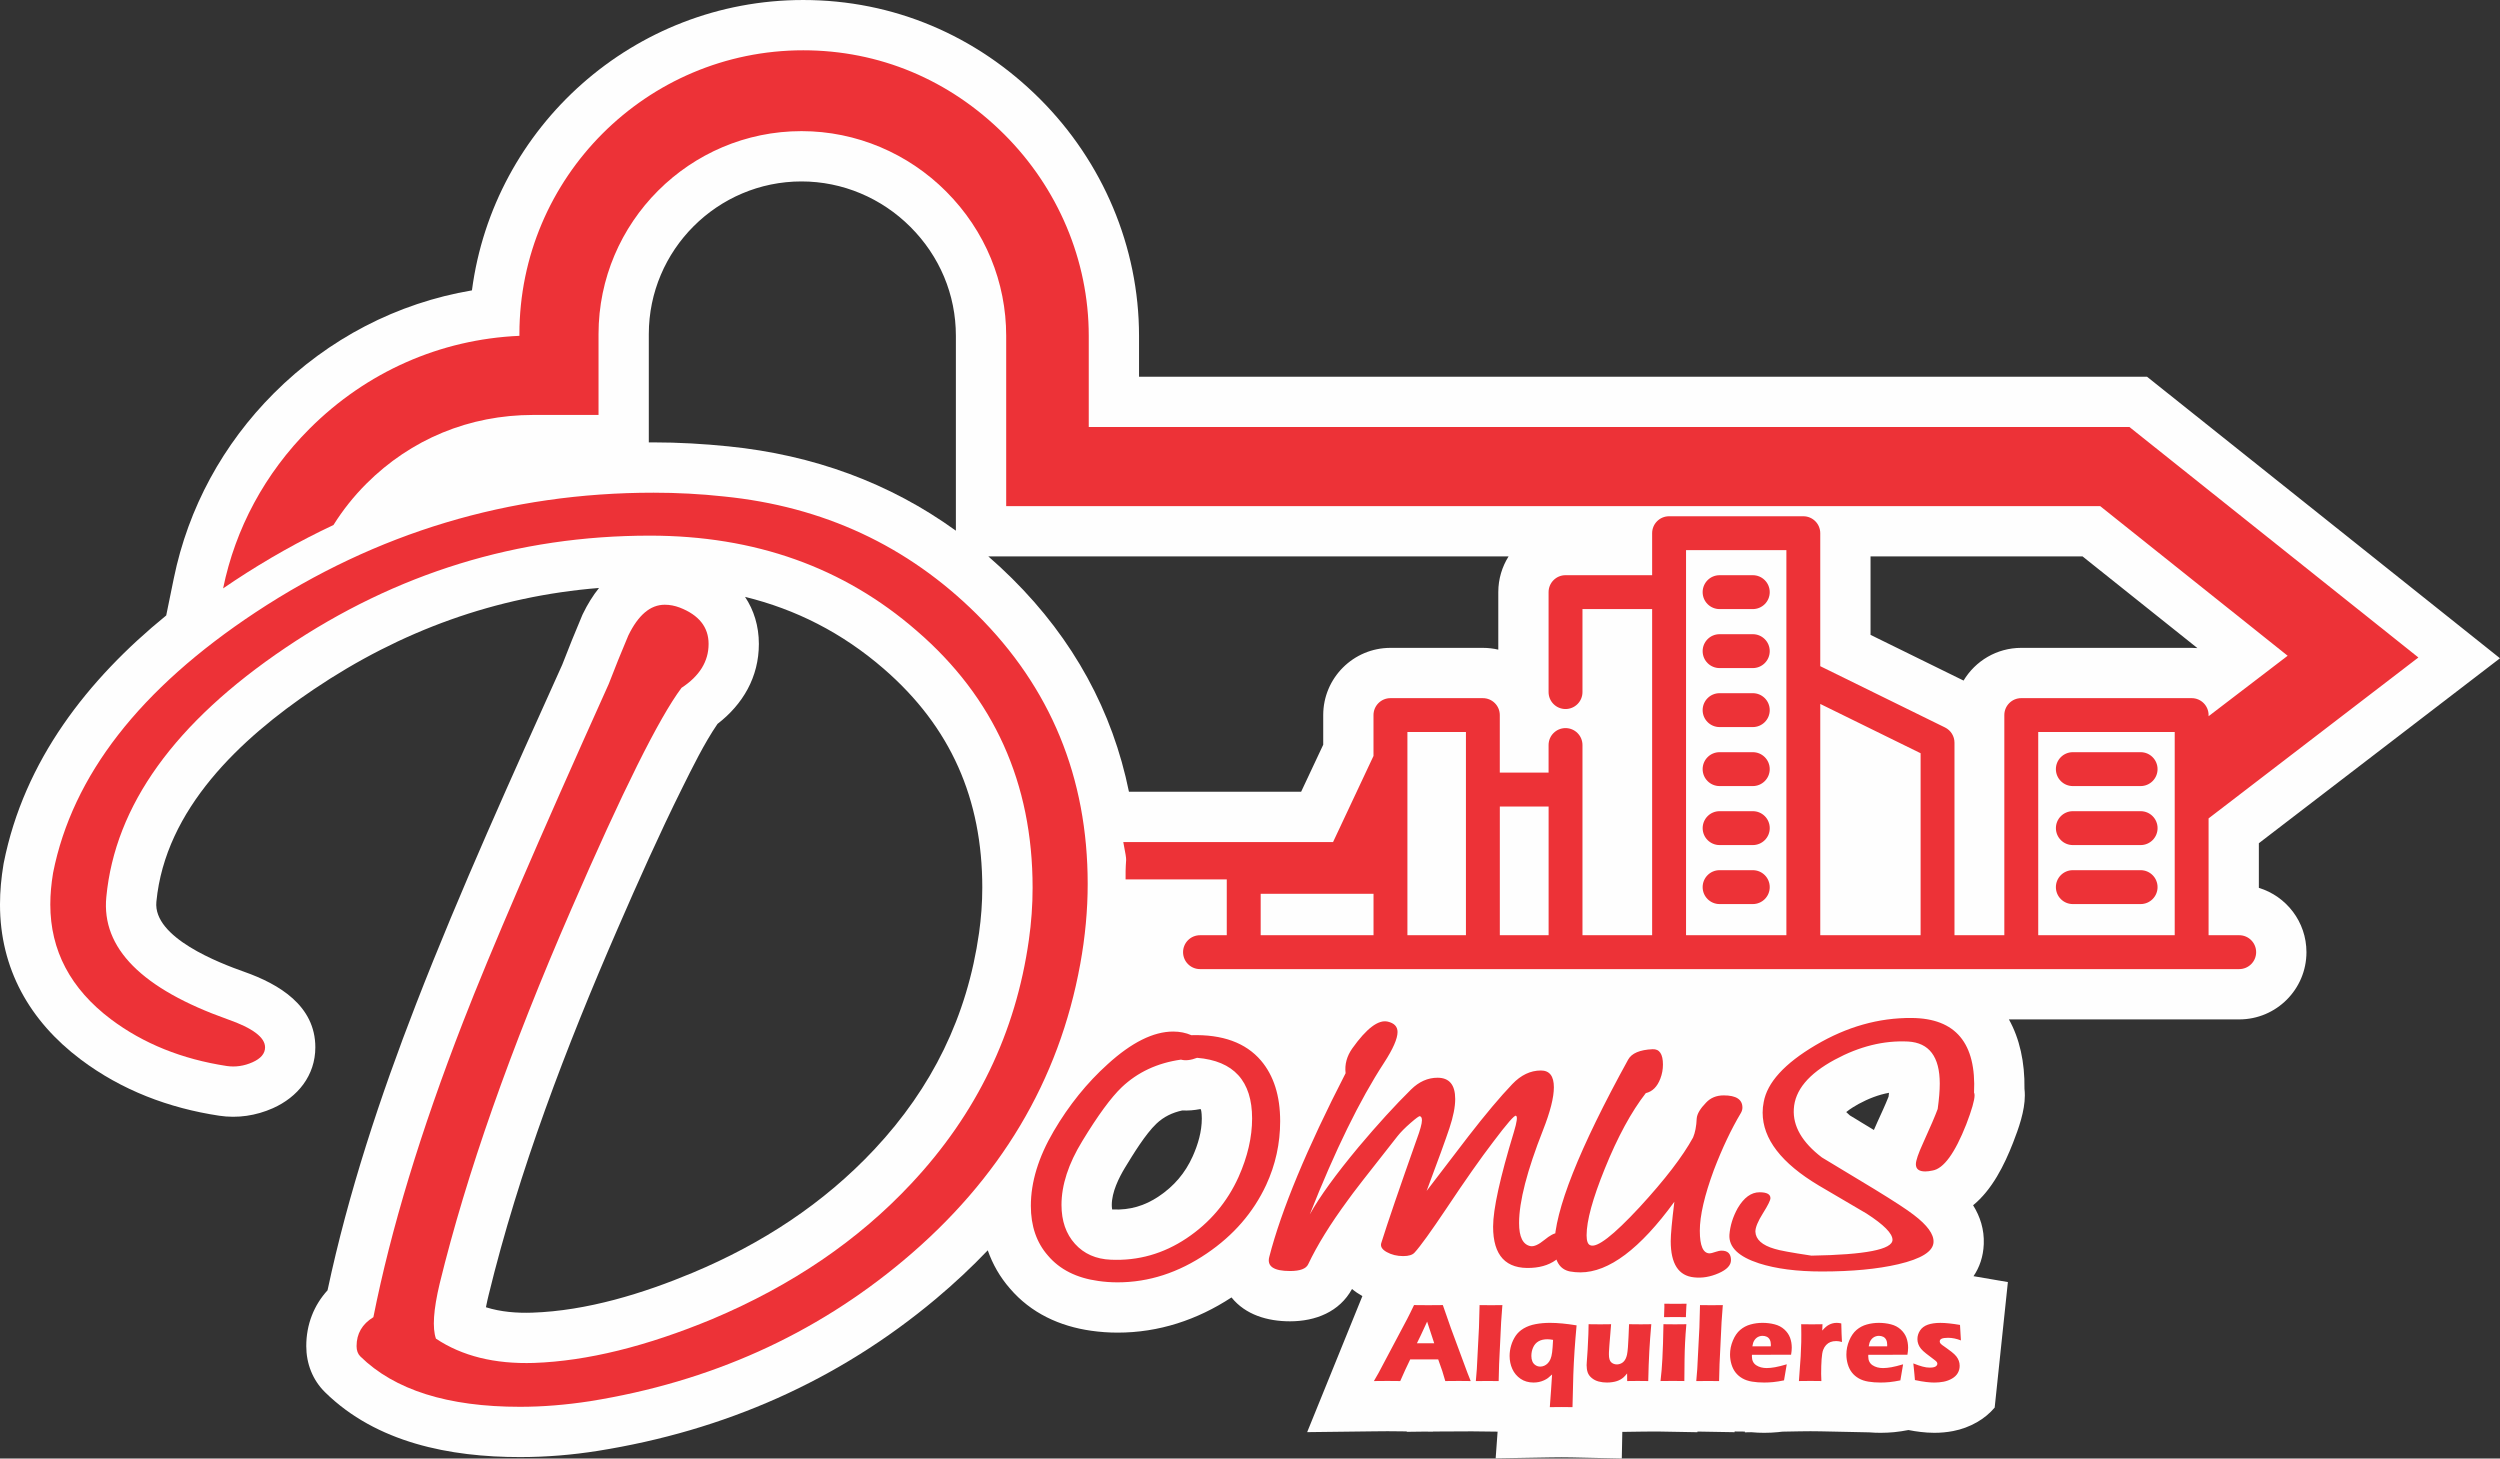 <?xml version="1.0" encoding="UTF-8"?>
<!DOCTYPE svg PUBLIC "-//W3C//DTD SVG 1.1//EN" "http://www.w3.org/Graphics/SVG/1.1/DTD/svg11.dtd">
<!-- Creator: CorelDRAW 2020 (64-Bit) -->
<svg xmlns="http://www.w3.org/2000/svg" xml:space="preserve" width="446.111mm" height="260.263mm" version="1.1" style="shape-rendering:geometricPrecision; text-rendering:geometricPrecision; image-rendering:optimizeQuality; fill-rule:evenodd; clip-rule:evenodd"
viewBox="0 0 3697.41 2157.08"
 xmlns:xlink="http://www.w3.org/1999/xlink"
 xmlns:xodm="http://www.corel.com/coreldraw/odm/2003">
 <rect x="0" y="0" width="3697.41" height="2157.08" fill="#333333" stroke="none"/>
 <defs>
  <style type="text/css">
   <![CDATA[
    .fil0 {fill:#FEFEFE}
    .fil1 {fill:#ED3237;fill-rule:nonzero}
   ]]>
  </style>
 </defs>
 <g id="Capa_x0020_1">
  <path class="fil0" d="M2918.76 1887.43l50.83 8.69 -19.53 185.67c-7.32,8.6 -16.13,15.83 -26.04,21.54 -11.01,6.34 -22.97,10.76 -35.44,13.16 -9.16,1.76 -18.46,2.6 -27.78,2.6 -6.81,0 -13.63,-0.52 -20.39,-1.29 -6,-0.68 -11.97,-1.67 -17.9,-2.83 -6.9,1.34 -13.88,2.45 -20.87,3.13 -6.77,0.65 -13.56,0.99 -20.36,0.99 -5.6,0 -11.21,-0.22 -16.79,-0.69l-72.31 -1.52c-4.83,-0.1 -9.67,-0.15 -14.5,-0.15 -5.26,0 -10.53,0.06 -15.79,0.16l-25.95 0.48c-2.13,0.28 -4.25,0.53 -6.38,0.73 -6.77,0.65 -13.56,0.99 -20.36,0.99 -6.33,0 -12.66,-0.28 -18.96,-0.89l-9.71 0.18 0.08 -1.11 -15.17 -0.15 0 1.06 -54.96 -0.94 -0.02 0.97 -58.37 -1.04 -20.63 0.1 -32.13 0.47 -0.75 39.33 -74.55 -1.62c-4.93,-0.11 -9.85,-0.15 -14.78,-0.15 -5.3,0 -10.59,0.07 -15.89,0.16l-81.35 1.38 2.87 -39.47 -37.87 -0.45 -57.54 0.27 -0.1 0.23 -12.85 -0.14 -25.97 0.33 -0.16 -0.61 -10.3 -0.11c-5.98,-0.07 -11.98,-0.16 -17.97,-0.16 -6.43,0 -12.86,0.09 -19.29,0.16l-99.6 1.2 81.68 -201.24c-5.42,-3 -10.58,-6.51 -15.34,-10.48 -18.5,33.9 -54.17,47.81 -91.68,47.81 -33.36,0 -65.9,-9.61 -86.56,-35.33 -50.81,33.22 -107.37,52.06 -168.46,52.06 -12.96,0 -25.9,-0.93 -38.73,-2.73 -46.96,-6.57 -89.41,-26.17 -120.49,-62.52 -14.89,-17.05 -25.69,-36.1 -32.8,-56.49 -23.77,24.93 -49.29,48.79 -76.47,71.6 -144.9,121.56 -313.34,195.21 -500.1,224.99 -38.13,6.08 -76.68,9.21 -115.29,9.21 -103.14,0 -212.11,-21.02 -288.29,-95.91 -18.46,-18.14 -27.76,-42.48 -27.76,-68.23 0,-31.92 11.25,-60.37 31.47,-82.53 30.62,-144.11 77.84,-286.6 131,-423.57 65.43,-168.59 141.84,-336.72 216.1,-501.65 9.33,-24.2 19.06,-48.25 29.17,-72.14l0.74 -1.75 0.83 -1.71c6.61,-13.64 14.49,-26.49 23.66,-37.92 -152.25,12.35 -292.48,62.71 -421.97,150 -108.06,72.85 -219.48,176.68 -232.68,314.16 -5.1,53.08 93.39,90.61 130.3,103.67 50.98,18.04 104.8,49.88 104.8,111.55 0,41.64 -25.99,73.7 -62.82,90.07 -24.98,11.1 -52.24,15.19 -79.3,11.1 -74.52,-11.26 -144.37,-37.67 -204.83,-83.15 -75.47,-56.77 -119.43,-134.17 -119.43,-229.3 0,-19.82 1.9,-39.63 5.15,-59.18l0.19 -1.14 0.22 -1.13c30.09,-151.4 124.14,-271.34 240.28,-366l11.23 -54.89c21.33,-104.29 72.85,-198.57 148.14,-273.86 80.53,-80.53 182.12,-133.29 292.79,-152.01 31.76,-242.08 239.29,-429.44 489.92,-429.44 133.26,0 256.05,52.25 350.24,146.44 92.87,92.87 146.44,218.66 146.44,350.24l0 60.45 1490.74 0 522.07 416.41 -356.62 273.54 0 66.01c40.74,12.43 70.39,50.33 70.39,95.13 0,54.9 -44.54,99.44 -99.44,99.44l-340.61 0c15.83,28.36 23.62,63.29 23.01,102.48 0.37,3.27 0.55,6.58 0.55,9.91 0,23.01 -9.07,48.61 -17.38,69.9 -13,33.29 -31.02,69.6 -59.13,92.58 10.44,16.78 16.64,35.83 15.77,57.44 -0.76,18.74 -6.32,34.41 -15.19,47.48zm-1505.04 -1102.57l0 -288.18c0,-61.11 -24.1,-117.95 -67.25,-161.1 -42.76,-42.76 -100.46,-67.25 -161.1,-67.25 -124.3,0 -225.81,101.5 -225.81,225.8l0 160.15c2.3,-0.01 4.61,-0.02 6.91,-0.02 37.11,0 74.17,2.16 111.09,5.9 125.13,12.7 237.94,53.77 336.15,124.69zm255.96 386.11l254.66 0 32.66 -69.54 0 -43.82c0,-54.9 44.55,-99.44 99.44,-99.44l136.67 0c7.85,0 15.49,0.91 22.82,2.63l0 -85.03c0,-19.42 5.57,-37.54 15.21,-52.86l-769.43 0c11.9,10.32 23.55,21.13 34.95,32.44 91.32,90.52 148.76,196.5 173.02,315.62zm1096.79 -348.06l0 116.04 137.58 67.59c17.38,-28.97 49.1,-48.38 85.33,-48.38l251.97 0c2.89,0 5.74,0.12 8.57,0.36l-169.91 -135.62 -313.54 0zm-1664.58 59.83c13.05,19.6 20.45,43.03 20.45,69.63 0,49.04 -23.67,89.34 -61.16,118.24 -19.48,28.35 -37.55,65.31 -52.22,94.79 -34.04,68.43 -65.32,138.75 -95.79,208.83 -75.62,173.94 -145.79,357.13 -190.65,541.68 -1.01,4.17 -2.52,10.62 -3.84,17.46 21.96,6.94 45.65,8.78 68.53,8.01 80.68,-2.73 163.58,-28.2 237.54,-59.17 101.47,-42.5 193.17,-101.9 268.57,-182.46 85.11,-90.93 137.23,-196.64 154.66,-320.01 3.13,-22.17 4.79,-44.54 4.79,-66.93 0,-131.03 -46.47,-237.61 -145.59,-323.57 -61.9,-53.68 -130.59,-88.17 -205.29,-106.49zm1669.53 788.47c1.67,-3.97 3.41,-7.89 5.17,-11.74 5.55,-12.17 11.54,-24.97 16.55,-37.61 0.22,-1.87 0.43,-3.75 0.6,-5.63 -15.63,2.79 -30.63,8.78 -44.75,16.39 -4.03,2.18 -12.8,7.32 -18.5,12.09 1.7,1.73 3.67,3.48 5.44,4.98 5.96,3.45 11.97,7.31 17.14,10.43 6.12,3.69 12.23,7.39 18.35,11.1zm-995.32 -30.5c-0.37,-0.13 -0.77,-0.25 -1.18,-0.37 -8.7,1.68 -17.52,2.4 -26.36,1.97 -14.41,3.13 -27.25,9.1 -38.29,19.6 -16.26,15.46 -34.48,45.38 -46.12,64.48 -9.58,15.72 -19.86,36.79 -19.86,55.69 0,1.41 0.1,4.53 0.55,6.62 0.45,0.04 0.88,0.06 1.23,0.07 24.97,1.07 46.81,-5.38 67.57,-19.28 22.62,-15.16 39.2,-34.49 50.34,-59.35 7.85,-17.51 13.46,-36.62 13.46,-55.94 0,-2.95 -0.24,-9.62 -1.33,-13.49z"/>
  <g id="_2293143925904">
   <path id="key:4_2_" class="fil1" d="M2592.31 900.82l-49.1 0c-13.84,0 -25.06,-11.21 -25.06,-25.06 0,-13.84 11.21,-25.06 25.06,-25.06l49.1 0c13.84,0 25.06,11.22 25.06,25.06 -0,13.84 -11.22,25.06 -25.06,25.06zm0 87.25l-49.1 0c-13.84,0 -25.06,-11.21 -25.06,-25.06 0,-13.84 11.21,-25.06 25.06,-25.06l49.1 0c13.84,0 25.06,11.21 25.06,25.06 -0,13.84 -11.22,25.06 -25.06,25.06zm0 87.25l-49.1 0c-13.84,0 -25.06,-11.21 -25.06,-25.06 0,-13.84 11.21,-25.06 25.06,-25.06l49.1 0c13.84,0 25.06,11.21 25.06,25.06 0,13.84 -11.22,25.06 -25.06,25.06zm0 87.26l-49.1 0c-13.84,0 -25.06,-11.21 -25.06,-25.06 0,-13.84 11.21,-25.06 25.06,-25.06l49.1 0c13.84,0 25.06,11.22 25.06,25.06 -0,13.84 -11.22,25.06 -25.06,25.06zm0 174.51l-49.1 0c-13.84,0 -25.06,-11.21 -25.06,-25.06 0,-13.84 11.21,-25.06 25.06,-25.06l49.1 0c13.84,0 25.06,11.21 25.06,25.06 -0,13.84 -11.22,25.06 -25.06,25.06zm573.57 -174.51l-100.24 0c-13.84,0 -25.06,-11.21 -25.06,-25.06 0,-13.84 11.21,-25.06 25.06,-25.06l100.24 0c13.84,0 25.06,11.22 25.06,25.06 0,13.84 -11.22,25.06 -25.06,25.06zm0 174.51l-100.24 0c-13.84,0 -25.06,-11.21 -25.06,-25.06 0,-13.84 11.21,-25.06 25.06,-25.06l100.24 0c13.84,0 25.06,11.21 25.06,25.06 0,13.84 -11.22,25.06 -25.06,25.06zm145.87 46.06l-45.34 0 0 -172.77 310.28 -237.99 -427.38 -340.89 -1539.09 0 0 -134.83c0,-111.93 -45.79,-218.78 -124.65,-297.64 -81.41,-81.41 -185.71,-124.65 -297.64,-124.65 -231.5,0 -419.75,188.25 -419.75,419.75l0 2.54c-117.02,5.09 -226.41,53.42 -310.36,137.37 -66.08,66.08 -109.74,147.58 -127.86,236.17 5.74,-3.93 11.51,-7.82 17.31,-11.65 47.38,-31.3 96.03,-58.65 145.9,-82.07 13.69,-21.87 29.93,-42.37 48.6,-61.04 66.14,-66.14 152.64,-101.76 246.76,-101.76l96.67 0 -0 -119.57c0,-165.36 134.83,-300.18 300.19,-300.18 81.41,0 157.73,33.07 213.69,89.04 58.51,58.51 89.04,134.83 89.04,213.69l0 251.85 1617.95 0 277.29 221.32 -116.94 89.42 0 -1.67c0,-13.84 -11.21,-25.06 -25.06,-25.06l-251.97 0c-13.84,0 -25.06,11.21 -25.06,25.06l0 325.55 -73.72 0 0 -284.75c0,-9.55 -5.43,-18.28 -14.01,-22.49l-184.5 -90.64 0 -196.67c0,-13.84 -11.21,-25.06 -25.06,-25.06l-74.2 0 -50.12 0 -74.2 0c-13.84,0 -25.06,11.21 -25.06,25.06l0 62.1 -128.09 -0c-13.84,0 -25.06,11.21 -25.06,25.06l0 147.82c0,13.84 11.22,25.06 25.06,25.06 13.84,0 25.06,-11.21 25.06,-25.06l0 -122.76 103.03 0 0 482.34 -103.03 0 0 -215.41 0 -65.85c0,-13.84 -11.22,-25.06 -25.06,-25.06 -13.84,0 -25.06,11.21 -25.06,25.06l0 40.79 -72.15 0 0 -85.08c0,-13.84 -11.22,-25.06 -25.06,-25.06l-136.67 0c-13.84,0 -25.06,11.21 -25.06,25.06l0 60.42 -59.8 127.33 -310.26 0c7.09,37.68 3.04,14.91 3.41,55.22l149.64 -0 0 82.59 -39.57 0c-13.84,-0 -25.06,11.21 -25.06,25.05 0,13.84 11.22,25.06 25.06,25.06l64.63 0 217.01 0 136.66 0 122.26 0 153.14 0 198.51 0 198.51 0 123.84 0 251.96 0 70.4 0c13.84,0 25.06,-11.21 25.06,-25.06 0,-13.84 -11.21,-25.06 -25.05,-25.06zm-1447.25 -61.29l166.89 0 0 61.29 -166.89 0 0 -61.29zm217.01 -25.06l0 -214.15 86.55 0 0 85.08 0 215.41 -86.55 0 0 -86.34zm136.67 -104.01l72.15 0 0 190.36 -72.15 0 0 -190.36zm275.41 -317.04l0 -62.1 148.4 0 0 187.22 0 382.27 -148.4 0 0 -507.39zm198.51 507.4l0 -342.04 148.4 72.9 0 269.14 -148.4 0zm322.36 0l0 -300.5 201.85 0 0 300.5 -201.85 0zm-422.13 -133.31l-49.1 0c-13.84,0 -25.06,-11.21 -25.06,-25.06 0,-13.84 11.21,-25.06 25.06,-25.06l49.1 0c13.84,0 25.06,11.21 25.06,25.06 -0,13.84 -11.22,25.06 -25.06,25.06zm573.57 0l-100.24 0c-13.84,0 -25.06,-11.21 -25.06,-25.06 0,-13.84 11.21,-25.06 25.06,-25.06l100.24 0c13.84,0 25.06,11.21 25.06,25.06 0,13.84 -11.22,25.06 -25.06,25.06z"/>
   <path class="fil1" d="M1597.59 1426.03c-31.3,172.16 -118.3,318.08 -261,437.77 -131.65,110.48 -286.32,179.99 -464,208.53 -35.91,5.52 -70.43,8.29 -103.57,8.29 -106.79,0 -185.51,-24.86 -236.14,-74.57 -3.68,-3.68 -5.52,-8.75 -5.52,-15.19 0,-18.41 8.29,-32.68 24.86,-42.81 25.78,-129.81 69.97,-275.27 132.57,-436.38 39.59,-102.19 111.4,-268.83 215.43,-499.91 9.21,-23.94 18.87,-47.87 29,-71.81 14.73,-30.38 32.68,-45.57 53.86,-45.57 7.37,0 14.73,1.38 22.1,4.14 28.54,11.05 42.81,29 42.81,53.86 0,25.78 -13.35,47.41 -40.05,64.9 -33.14,44.19 -87.46,153.29 -162.95,327.29 -90.22,207.14 -155.13,391.73 -194.72,553.77 -9.21,38.67 -11.05,65.83 -5.52,81.48 38.67,25.78 87,37.75 145,35.9 78.26,-2.76 166.18,-24.4 263.76,-64.9 117.84,-49.72 215.89,-116.46 294.15,-200.24 96.67,-103.11 154.67,-223.26 174,-360.43 3.68,-25.78 5.52,-51.56 5.52,-77.33 0,-154.67 -57.08,-281.26 -171.24,-379.77 -107.72,-93.91 -239.37,-140.86 -394.96,-140.86 -195.18,0 -374.7,55.24 -538.58,165.72 -163.87,110.48 -252.26,233.38 -265.15,368.72 -7.36,75.49 52.48,135.79 179.53,180.91 36.83,12.89 55.24,26.7 55.24,41.43 0,9.21 -6.21,16.57 -18.64,22.1 -12.43,5.52 -25.09,7.36 -37.98,5.52 -66.29,-10.13 -123.37,-33.14 -171.24,-69.05 -59.84,-45.11 -89.76,-101.73 -89.76,-169.86 0,-14.73 1.38,-30.38 4.14,-46.95 28.54,-143.62 128.43,-272.05 299.67,-385.29 178.6,-117.84 374.7,-176.76 588.29,-176.76 34.98,0 69.51,1.84 103.57,5.52 147.3,14.73 272.05,72.73 374.24,174 109.56,108.64 164.34,241.67 164.34,399.1 0,38.67 -3.68,78.25 -11.05,118.76z"/>
   <path class="fil1" d="M1872.56 1752.6c-18.95,40.62 -48.14,74.32 -87.57,101.09 -41.99,28.57 -86.03,42.85 -132.12,42.85 -9.73,0 -19.2,-0.67 -28.42,-2.01 -32.26,-4.46 -57.1,-16.96 -74.51,-37.49 -16.9,-19.19 -25.35,-43.74 -25.35,-73.65 0,-35.26 11.27,-72.08 33.8,-110.47 22.53,-38.38 49.16,-71.41 79.89,-99.09 35.33,-32.14 67.6,-48.2 96.79,-48.2 9.73,0 18.69,1.79 26.89,5.36 46.09,-1.34 80.4,11.16 102.93,37.49 18.95,22.32 28.42,52.22 28.42,89.71 0,33.03 -6.91,64.5 -20.74,94.4zm-40.71 -12.05c13.31,-29.9 19.97,-58.69 19.97,-86.37 0,-55.35 -27.14,-85.25 -81.42,-89.71 -9.22,3.57 -17.15,4.46 -23.81,2.68 -34.82,4.91 -64.01,18.52 -87.57,40.84 -15.87,15.18 -35.33,41.73 -58.38,79.67 -20.48,33.47 -30.73,64.94 -30.73,94.4 0,23.66 6.66,42.85 19.97,57.58 13.31,14.73 30.98,22.54 53,23.43 40.46,1.79 77.84,-8.82 112.15,-31.8 34.31,-22.99 59.91,-53.23 76.81,-90.72zm486.24 95.74c0,8.48 -4.35,16.51 -13.06,24.1 -10.24,8.93 -23.56,13.84 -39.94,14.73 -37.9,2.23 -56.84,-18.08 -56.84,-60.92 0,-25.89 10.24,-72.53 30.73,-139.93 4.61,-15.18 5.63,-23.21 3.07,-24.1 -2.05,-1.34 -13.31,11.6 -33.8,38.83 -18.44,24.1 -41.48,56.91 -69.13,98.42 -23.04,34.37 -38.66,56.01 -46.86,64.94 -3.07,3.57 -8.71,5.36 -16.9,5.36 -9.22,0 -17.41,-2.01 -24.58,-6.03 -7.17,-4.02 -9.73,-8.7 -7.68,-14.06 9.22,-29.46 26.63,-80.34 52.23,-152.65 5.12,-13.84 7.68,-23.21 7.68,-28.12 0,-3.57 -1.02,-5.58 -3.07,-6.03 -1.02,-0.45 -5.63,2.9 -13.83,10.04 -8.19,7.14 -14.59,13.61 -19.2,19.42 -43.02,54.45 -67.6,86.14 -73.74,95.07 -25.6,34.81 -45.06,66.28 -58.38,94.4 -3.07,6.7 -12.03,10.04 -26.88,10.04 -24.07,0 -34.31,-6.92 -30.73,-20.75 17.92,-69.63 55.56,-160.23 112.92,-271.82 -1.54,-12.94 1.79,-25.22 9.99,-36.82 21,-29.46 38.41,-42.62 52.23,-39.5 9.73,2.23 14.6,7.36 14.6,15.4 0,9.82 -6.66,24.99 -19.97,45.53 -35.85,54.9 -72.46,129.66 -109.84,224.28 14.34,-25.89 38.41,-59.14 72.21,-99.76 28.17,-33.48 54.03,-61.82 77.58,-85.03 11.78,-11.6 24.84,-17.41 39.18,-17.41 17.41,0 26.12,10.49 26.12,31.47 0,11.6 -2.82,25.89 -8.45,42.85 -5.63,16.96 -16.9,47.98 -33.8,93.06 20.48,-26.78 40.97,-53.56 61.45,-80.34 25.6,-33.03 47.37,-58.92 65.29,-77.66 12.8,-13.39 26.89,-20.08 42.25,-20.08 12.8,0 19.2,8.26 19.2,24.77 0,15.18 -5.38,36.38 -16.13,63.6 -23.56,59.81 -35.34,105.56 -35.34,137.25 0,20.53 5.63,31.91 16.9,34.15 5.12,0.89 11.91,-2.12 20.36,-9.04 8.45,-6.92 14.98,-10.38 19.59,-10.38 9.73,0 14.59,4.24 14.59,12.72zm256.56 -190.14c-14.34,24.1 -27.65,52.22 -39.94,84.36 -13.83,37.49 -20.74,67.4 -20.74,89.71 0,22.32 4.87,33.47 14.59,33.47 1.54,0 4.23,-0.67 8.07,-2.01 3.84,-1.34 7.04,-2.01 9.6,-2.01 9.22,0 13.83,4.69 13.83,14.06 0,7.59 -6.14,14.06 -18.44,19.42 -12.29,5.36 -24.32,7.36 -36.1,6.03 -23.04,-2.23 -34.57,-20.09 -34.57,-53.56 0,-9.82 1.79,-29.23 5.38,-58.25 -50.7,69.63 -97.04,104.44 -139.03,104.44 -5.12,0 -10.24,-0.45 -15.36,-1.34 -15.36,-3.12 -23.04,-15.85 -23.04,-38.16 0,-51.33 36.36,-143.05 109.08,-275.17 5.12,-9.37 17.16,-14.51 36.1,-15.4 10.24,-0.45 15.36,7.14 15.36,22.76 0,7.14 -1.28,14.06 -3.84,20.76 -4.61,12.05 -11.78,19.19 -21.51,21.42 -21.51,27.67 -41.74,64.94 -60.68,111.81 -17.92,44.19 -26.88,76.99 -26.88,98.42 0,8.48 1.79,13.39 5.38,14.73 9.73,4.46 34.05,-14.28 72.97,-56.24 37.38,-40.62 63.76,-74.98 79.12,-103.1 3.07,-7.14 4.87,-16.51 5.38,-28.12 0.51,-6.7 5.12,-14.51 13.83,-23.43 6.66,-7.14 15.36,-10.71 26.12,-10.71 18.44,0 27.65,6.03 27.65,18.08 0,2.68 -0.77,5.36 -2.31,8.03zm344.9 -30.13c0.51,0.89 0.77,2.23 0.77,4.02 0,7.14 -4.1,21.42 -12.29,42.85 -16.9,42.85 -33.54,65.61 -49.93,68.29 -4.1,0.89 -7.68,1.34 -10.75,1.34 -9.22,0 -13.83,-3.57 -13.83,-10.71 0,-5.36 3.59,-15.85 10.75,-31.47 10.75,-23.66 17.92,-40.39 21.51,-50.21 2.05,-14.73 3.07,-27.23 3.07,-37.49 0,-39.72 -15.62,-60.48 -46.86,-62.26 -35.85,-1.79 -71.95,7.14 -108.31,26.78 -38.92,20.98 -59.15,45.3 -60.68,72.98 -1.54,25.44 12.29,49.32 41.48,71.64 1.02,0.45 26.88,16.07 77.58,46.86 29.19,17.85 48.65,30.57 58.38,38.16 19.97,15.18 29.7,28.57 29.19,40.17 -0.51,13.84 -17.92,24.77 -52.23,32.81 -30.73,7.14 -68.37,10.71 -112.92,10.71 -36.87,0 -67.85,-4.02 -92.95,-12.05 -30.21,-9.82 -44.81,-23.88 -43.78,-42.18 1.02,-13.39 5.12,-26.56 12.29,-39.5 9.22,-15.62 19.97,-23.43 32.26,-23.43 10.75,0 16.13,2.9 16.13,8.7 0,3.12 -3.71,10.6 -11.14,22.43 -7.43,11.83 -11.14,20.87 -11.14,27.11 0.51,11.6 9.99,20.09 28.42,25.44 6.66,2.23 24.84,5.58 54.54,10.04 79.89,-1.34 119.83,-9.15 119.83,-23.43 0,-9.37 -12.8,-22.32 -38.41,-38.83 -23.56,-13.84 -47.11,-27.67 -70.67,-41.51 -55.31,-33.03 -82.96,-68.96 -82.96,-107.79 0,-5.36 0.51,-10.49 1.54,-15.4 5.12,-29.01 30.73,-57.13 76.81,-84.36 46.09,-27.23 93.46,-40.62 142.11,-40.17 65.04,0.45 95.76,37.27 92.18,110.47z"/>
   <path class="fil1" d="M2031.94 2042.53l6.82 -11.85 42.51 -80.18 4.52 -8.96c1.32,-2.64 3.14,-6.43 5.5,-11.37 9.66,0.11 16.7,0.17 21.14,0.17 7.72,0 14.88,-0.06 21.48,-0.17l11.99 34.34 24.45 66 4.77 12.02c-9.49,-0.11 -15.24,-0.17 -17.27,-0.17 -4.6,0 -11.4,0.06 -20.33,0.17 -2.41,-9.07 -5.9,-19.74 -10.47,-32.01l-41.41 0c-4.74,9.69 -9.66,20.35 -14.74,32.01 -10.22,-0.11 -16.48,-0.17 -18.78,-0.17 -4.18,0 -10.89,0.06 -20.19,0.17zm63.65 -55.93l25.55 0c-6.37,-19.34 -9.85,-30.01 -10.47,-31.98 -3.59,8.06 -6.65,14.65 -9.18,19.82l-5.9 12.16zm87.12 55.93l1.46 -17.71 3.17 -61.54 0.9 -33.1c7.61,0.11 13.34,0.17 17.18,0.17 5,0 10.5,-0.06 16.54,-0.17l-1.85 25.27 -3 62.24 -0.65 24.85c-5.9,-0.06 -11.17,-0.08 -15.89,-0.08l-17.86 0.08zm109.41 38.58l1.91 -26.25c0.34,-3.9 0.81,-11.26 1.43,-22.07 -2.47,2.3 -4.49,4.07 -6.09,5.28 -1.6,1.21 -3.57,2.33 -5.9,3.4 -2.33,1.07 -4.8,1.88 -7.41,2.44 -2.58,0.53 -5.28,0.81 -8,0.81 -7.41,0 -13.81,-1.85 -19.23,-5.56 -5.39,-3.71 -9.46,-8.54 -12.13,-14.46 -2.7,-5.95 -4.04,-12.41 -4.04,-19.32 0,-5.25 0.76,-10.42 2.27,-15.5 1.49,-5.08 3.71,-9.8 6.6,-14.15 2.92,-4.35 6.88,-8.03 11.93,-11.03 5.03,-2.98 10.92,-5.11 17.66,-6.37 6.74,-1.26 13.78,-1.88 21.14,-1.88 11.29,0 24.42,1.23 39.45,3.71 -1.26,13.76 -2.27,26.47 -3.06,38.1 -0.76,11.62 -1.35,23.22 -1.77,34.79 -0.42,11.6 -0.81,27.6 -1.21,48.06 -5.19,-0.11 -10.67,-0.17 -16.4,-0.17 -4.83,0 -10.53,0.06 -17.15,0.17zm4.8 -99.5c-3.2,-0.59 -5.95,-0.9 -8.31,-0.9 -5.17,0 -9.52,0.98 -13.06,2.98 -3.54,1.99 -6.2,4.97 -8,8.9 -1.83,3.96 -2.72,8.25 -2.72,12.86 0,2.89 0.48,5.53 1.43,7.89 0.95,2.39 2.53,4.27 4.66,5.67 2.13,1.43 4.49,2.13 7.07,2.13 2.02,0 3.99,-0.42 5.92,-1.26 1.91,-0.84 3.65,-2.08 5.25,-3.71 1.6,-1.66 2.92,-3.73 3.99,-6.26 1.07,-2.53 1.88,-5.84 2.39,-9.97 0.53,-4.1 0.98,-10.22 1.38,-18.33zm140.8 60.92c-6.26,-0.11 -11.48,-0.17 -15.64,-0.17 -5.17,0 -10.33,0.06 -15.55,0.17l-0.11 -11.29c-1.99,2.5 -3.65,4.35 -5.03,5.59 -1.38,1.23 -2.86,2.33 -4.49,3.26 -1.6,0.95 -3.42,1.77 -5.42,2.44 -1.99,0.7 -4.3,1.23 -6.91,1.6 -2.61,0.39 -5.25,0.59 -7.92,0.59 -4.35,0 -8.45,-0.51 -12.3,-1.52 -3.87,-1.04 -7.27,-2.75 -10.19,-5.17 -2.95,-2.41 -4.94,-5.17 -6.01,-8.25 -1.07,-3.09 -1.6,-6.65 -1.6,-10.72 0,-0.98 0.08,-2.53 0.25,-4.6l1.29 -18.7c0.39,-6.85 0.76,-14.46 1.07,-22.8 0.22,-5.11 0.34,-9.94 0.34,-14.49 6.79,0.11 12.58,0.17 17.32,0.17 4.83,0 10.13,-0.06 15.95,-0.17l-2.56 31.36c-0.39,4.77 -0.59,8.03 -0.62,9.77 -0.03,1.71 -0.06,2.89 -0.06,3.48 0,5.81 1.15,9.74 3.48,11.79 2.3,2.05 5.08,3.06 8.31,3.06 1.29,0 2.61,-0.2 3.9,-0.59 1.32,-0.36 2.58,-0.93 3.76,-1.66 1.04,-0.65 1.99,-1.49 2.86,-2.47 0.93,-1.04 1.74,-2.3 2.47,-3.79 0.87,-1.83 1.52,-3.79 1.97,-5.87 0.59,-2.92 1.04,-6.63 1.38,-11.09 0.22,-3.23 0.56,-8.84 0.95,-16.79l0.7 -17.21c7.1,0.11 12.91,0.17 17.49,0.17 5.11,0 10.25,-0.06 15.41,-0.17 -1.24,13.95 -2.22,27.2 -2.92,39.75 -0.7,12.58 -1.24,27.34 -1.6,44.3zm23.33 -94.5c0.34,-6.51 0.51,-11.65 0.51,-15.44 0,-1.09 -0.03,-2.58 -0.08,-4.44 6.63,0.11 12.16,0.17 16.65,0.17 6.18,0 11.59,-0.06 16.25,-0.17 -0.17,1.68 -0.28,3.12 -0.34,4.27l-0.48 10.19c-0.11,1.52 -0.17,3.34 -0.17,5.42 -5.42,-0.11 -10.61,-0.17 -15.61,-0.17 -5.14,0 -10.72,0.06 -16.73,0.17zm-5.22 94.5c0.76,-6.71 1.32,-12.21 1.68,-16.54 0.39,-4.35 0.76,-9.88 1.09,-16.65 0.37,-6.74 0.67,-14.21 0.93,-22.38 0.28,-8.2 0.51,-17.69 0.65,-28.5 7.13,0.11 12.83,0.17 17.1,0.17 3.9,0 9.49,-0.06 16.79,-0.17 -0.9,10.36 -1.54,19.48 -1.91,27.34 -0.39,7.83 -0.65,16.14 -0.76,24.93 -0.2,15.58 -0.31,26.19 -0.31,31.78 -6.54,-0.11 -12.16,-0.17 -16.9,-0.17 -4.66,0 -10.78,0.06 -18.36,0.17zm52.89 0l1.46 -17.71 3.17 -61.54 0.9 -33.1c7.61,0.11 13.34,0.17 17.18,0.17 5,0 10.5,-0.06 16.54,-0.17l-1.85 25.27 -3 62.24 -0.65 24.85c-5.9,-0.06 -11.17,-0.08 -15.89,-0.08l-17.86 0.08zm133.83 -24.76c-0.7,3.29 -2.05,11.2 -4.04,23.75 -6.37,1.29 -11.74,2.13 -16.09,2.55 -4.35,0.42 -8.73,0.65 -13.2,0.65 -6.54,0 -12.58,-0.45 -18.05,-1.35 -5.5,-0.9 -10.25,-2.53 -14.23,-4.83 -3.99,-2.27 -7.33,-5.14 -10.02,-8.56 -2.7,-3.42 -4.74,-7.5 -6.15,-12.21 -1.4,-4.72 -2.11,-9.57 -2.11,-14.54 0,-7.02 1.4,-13.9 4.21,-20.61 2.78,-6.71 6.4,-11.96 10.81,-15.72 4.44,-3.79 9.52,-6.49 15.27,-8.06 5.76,-1.6 11.68,-2.39 17.71,-2.39 6.23,0 12.21,0.73 17.88,2.19 5.7,1.43 10.5,3.99 14.46,7.58 3.96,3.62 6.77,7.69 8.45,12.24 1.66,4.55 2.5,9.46 2.5,14.71 0,3.14 -0.34,6.6 -1.01,10.44l-57.86 0.08c-0.06,0.87 -0.08,1.66 -0.08,2.39 0,5.9 2.13,10.25 6.37,13.05 4.24,2.78 9.41,4.18 15.53,4.18 3.62,0 7.78,-0.42 12.44,-1.26 4.63,-0.84 10.39,-2.27 17.21,-4.3zm-50.82 -26.61l27.23 0c0.06,-0.93 0.08,-1.71 0.08,-2.39 0,-2.84 -0.51,-5.28 -1.52,-7.3 -1.04,-2.02 -2.5,-3.48 -4.38,-4.41 -1.91,-0.93 -4.04,-1.4 -6.4,-1.4 -1.66,0 -3.23,0.25 -4.77,0.79 -1.54,0.51 -2.95,1.29 -4.18,2.3 -1.23,1.01 -2.27,2.16 -3.09,3.48 -0.81,1.29 -1.43,2.58 -1.83,3.79 -0.36,1.23 -0.76,2.95 -1.15,5.14zm68.81 51.38l2.61 -36.55 0.84 -21c0.06,-3.79 0.08,-7.64 0.08,-11.6 0,-4.01 -0.06,-8.98 -0.17,-14.91 6.63,0.11 11.9,0.17 15.78,0.17 4.58,0 9.8,-0.06 15.72,-0.17l-0.37 9.4c2.16,-2.41 3.93,-4.21 5.31,-5.39 1.38,-1.18 2.92,-2.25 4.69,-3.2 1.77,-0.95 3.62,-1.68 5.53,-2.13 1.94,-0.48 3.93,-0.7 6.04,-0.7 1.97,0 4.18,0.28 6.6,0.84 0.06,5.98 0.2,10.89 0.42,14.8l0.59 12.66c-3.03,-0.9 -5.87,-1.35 -8.51,-1.35 -3.31,0 -6.15,0.48 -8.53,1.43 -2.39,0.95 -4.52,2.41 -6.37,4.38 -1.83,1.94 -3.31,4.35 -4.41,7.27 -1.09,2.89 -1.88,7.5 -2.3,13.81 -0.45,6.29 -0.67,13.5 -0.67,21.62 0,2.86 0.11,6.4 0.34,10.61 -5.33,-0.11 -10.7,-0.17 -16.06,-0.17 -5.33,0 -11.06,0.06 -17.15,0.17zm154.08 -24.76c-0.7,3.29 -2.05,11.2 -4.04,23.75 -6.37,1.29 -11.74,2.13 -16.09,2.55 -4.35,0.42 -8.73,0.65 -13.2,0.65 -6.54,0 -12.58,-0.45 -18.05,-1.35 -5.5,-0.9 -10.25,-2.53 -14.23,-4.83 -3.99,-2.27 -7.33,-5.14 -10.02,-8.56 -2.7,-3.42 -4.74,-7.5 -6.15,-12.21 -1.4,-4.72 -2.11,-9.57 -2.11,-14.54 0,-7.02 1.4,-13.9 4.21,-20.61 2.78,-6.71 6.4,-11.96 10.81,-15.72 4.44,-3.79 9.52,-6.49 15.27,-8.06 5.76,-1.6 11.68,-2.39 17.71,-2.39 6.23,0 12.21,0.73 17.88,2.19 5.7,1.43 10.5,3.99 14.46,7.58 3.96,3.62 6.77,7.69 8.45,12.24 1.66,4.55 2.5,9.46 2.5,14.71 0,3.14 -0.34,6.6 -1.01,10.44l-57.86 0.08c-0.06,0.87 -0.08,1.66 -0.08,2.39 0,5.9 2.13,10.25 6.37,13.05 4.24,2.78 9.41,4.18 15.53,4.18 3.62,0 7.78,-0.42 12.44,-1.26 4.63,-0.84 10.39,-2.27 17.21,-4.3zm-50.82 -26.61l27.23 0c0.06,-0.93 0.08,-1.71 0.08,-2.39 0,-2.84 -0.51,-5.28 -1.52,-7.3 -1.04,-2.02 -2.5,-3.48 -4.38,-4.41 -1.91,-0.93 -4.04,-1.4 -6.4,-1.4 -1.66,0 -3.23,0.25 -4.77,0.79 -1.54,0.51 -2.95,1.29 -4.18,2.3 -1.23,1.01 -2.27,2.16 -3.09,3.48 -0.81,1.29 -1.43,2.58 -1.83,3.79 -0.36,1.23 -0.76,2.95 -1.15,5.14zm68.31 49.86c-0.22,-2.41 -0.42,-4.97 -0.65,-7.64 -0.22,-2.67 -0.56,-6.34 -1.07,-11l-0.65 -5.95c5.31,2.11 9.85,3.68 13.67,4.69 3.82,1.04 7.36,1.54 10.56,1.54 2.7,0 4.86,-0.25 6.51,-0.73 1.68,-0.51 2.89,-1.21 3.65,-2.13 0.76,-0.93 1.15,-1.88 1.15,-2.86 0,-0.9 -0.28,-1.74 -0.87,-2.61 -0.56,-0.84 -1.85,-1.99 -3.87,-3.48 -4.46,-3.28 -8.39,-6.29 -11.79,-8.98 -3.4,-2.67 -5.95,-5.05 -7.66,-7.16 -1.71,-2.08 -3.03,-4.32 -3.93,-6.74 -0.9,-2.41 -1.35,-4.91 -1.35,-7.47 0,-4.58 1.29,-8.82 3.9,-12.77 2.58,-3.93 6.43,-6.79 11.48,-8.59 5.05,-1.77 11.23,-2.67 18.5,-2.67 7.61,0 17.29,1.01 29.11,3.03l1.35 22.91c-6.6,-2.58 -12.94,-3.87 -19.06,-3.87 -4.29,0 -7.44,0.45 -9.38,1.32 -1.94,0.9 -2.89,2.25 -2.89,4.1 0,0.59 0.11,1.18 0.34,1.71 0.2,0.56 0.62,1.12 1.18,1.74 0.56,0.59 1.29,1.21 2.13,1.85 0.84,0.62 2.89,2.08 6.18,4.38 3.29,2.3 5.84,4.21 7.69,5.7 3.06,2.41 5.39,4.63 7.02,6.68 1.6,2.08 2.84,4.27 3.68,6.6 0.84,2.33 1.26,4.77 1.26,7.36 0,3.9 -0.95,7.47 -2.84,10.72 -1.88,3.28 -4.74,6.01 -8.56,8.2 -3.79,2.19 -7.92,3.71 -12.38,4.58 -4.44,0.84 -9.01,1.26 -13.73,1.26 -3.17,0 -7.16,-0.28 -11.96,-0.81 -4.8,-0.56 -10.36,-1.52 -16.73,-2.89z"/>
  </g>
 </g>
</svg>
